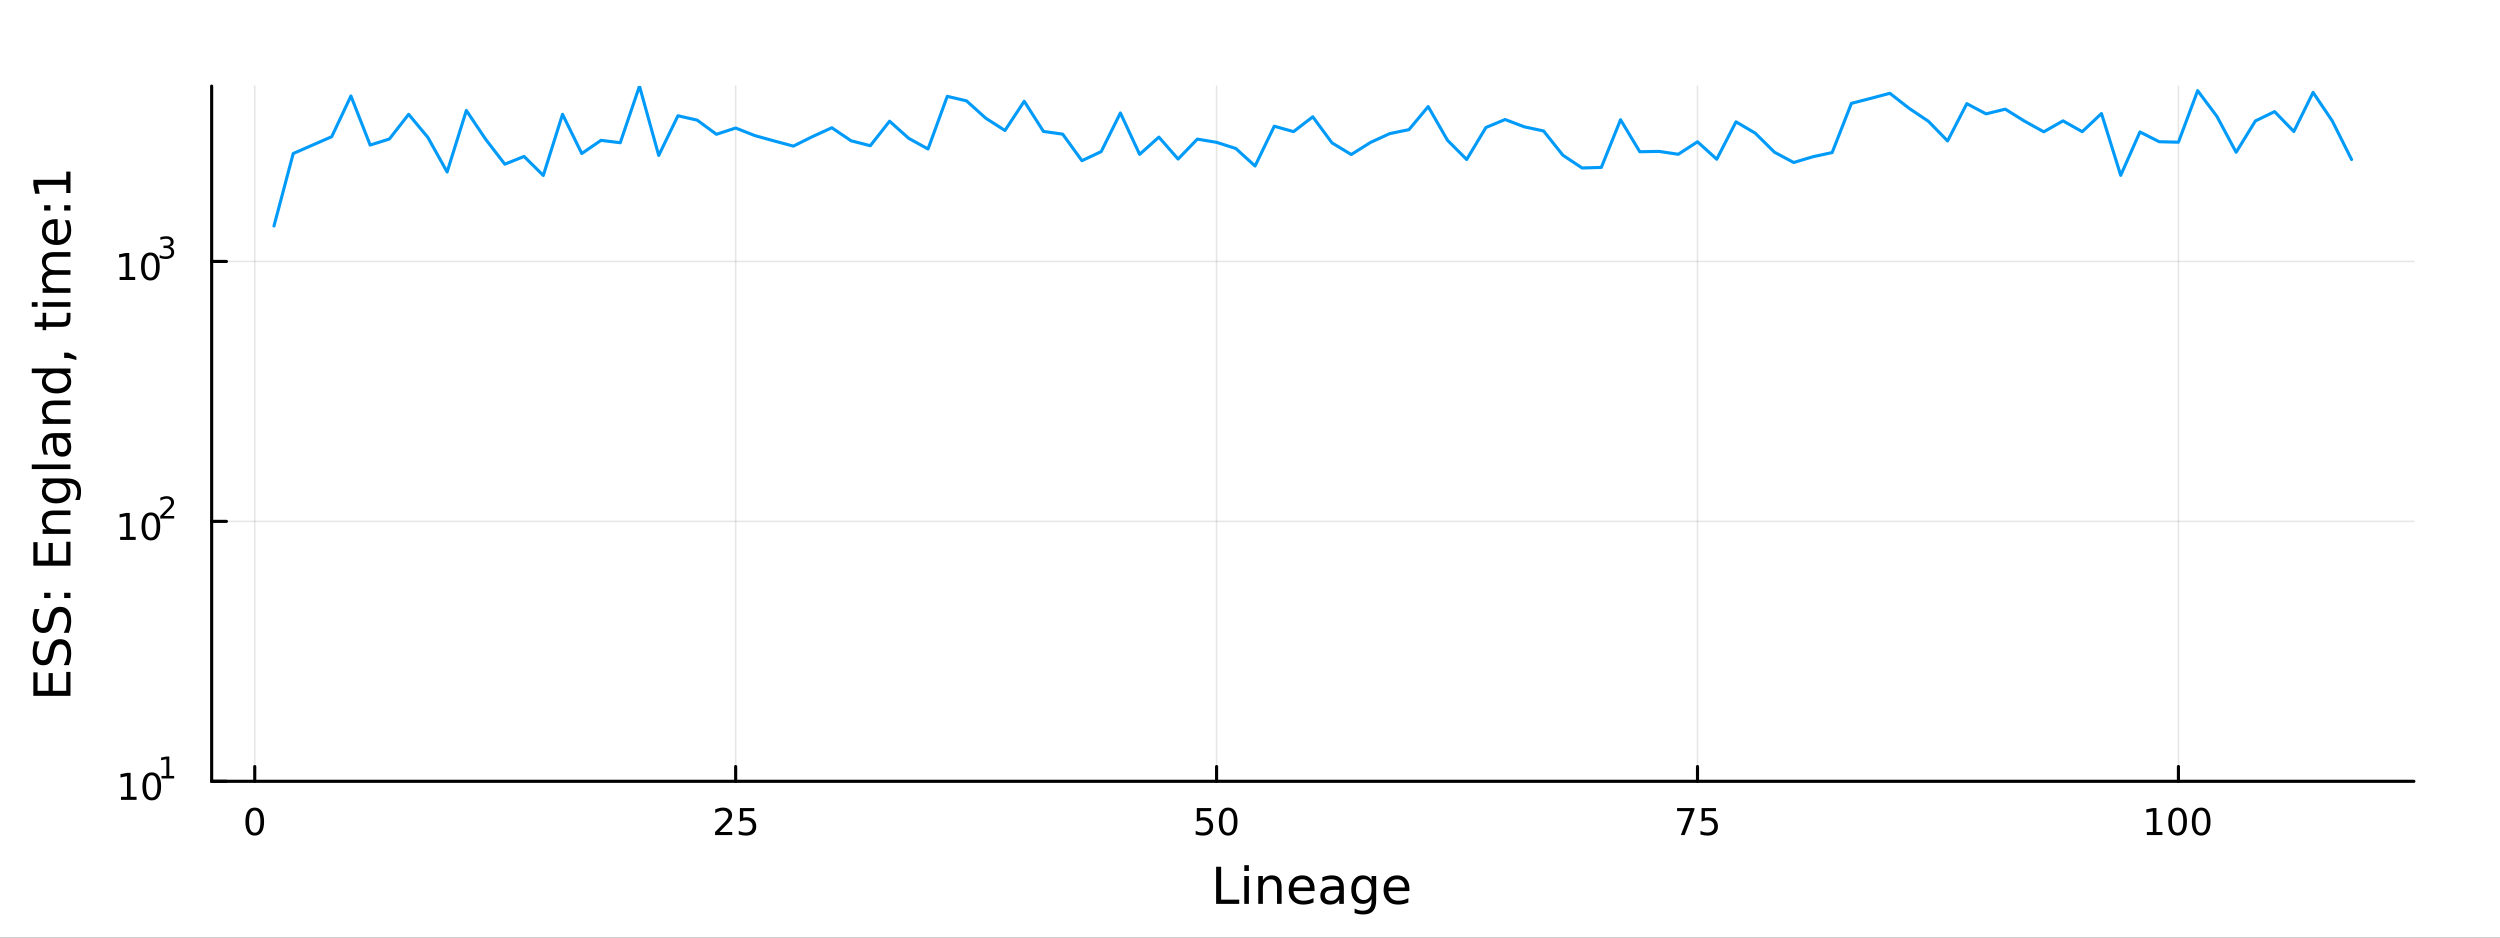<?xml version="1.0" encoding="utf-8"?>
<svg xmlns="http://www.w3.org/2000/svg" xmlns:xlink="http://www.w3.org/1999/xlink" width="800" height="300" viewBox="0 0 3200 1200">
<rect x="0" y="0" width="3200" height="1200" fill="#333333" stroke="none"/>
<defs>
  <clipPath id="clip900">
    <rect x="0" y="0" width="3200" height="1200"/>
  </clipPath>
</defs>
<path clip-path="url(#clip900)" d="M0 1200 L3200 1200 L3200 0 L0 0  Z" fill="#ffffff" fill-rule="evenodd" fill-opacity="1"/>
<defs>
  <clipPath id="clip901">
    <rect x="640" y="0" width="2241" height="1200"/>
  </clipPath>
</defs>
<path clip-path="url(#clip900)" d="M270.918 1000.1 L3089.76 1000.1 L3089.76 110.236 L270.918 110.236  Z" fill="#ffffff" fill-rule="evenodd" fill-opacity="1"/>
<defs>
  <clipPath id="clip902">
    <rect x="270" y="110" width="2820" height="891"/>
  </clipPath>
</defs>
<polyline clip-path="url(#clip902)" style="stroke:#000000; stroke-linecap:round; stroke-linejoin:round; stroke-width:2; stroke-opacity:0.1; fill:none" points="326.073,1000.1 326.073,110.236 "/>
<polyline clip-path="url(#clip902)" style="stroke:#000000; stroke-linecap:round; stroke-linejoin:round; stroke-width:2; stroke-opacity:0.1; fill:none" points="941.649,1000.1 941.649,110.236 "/>
<polyline clip-path="url(#clip902)" style="stroke:#000000; stroke-linecap:round; stroke-linejoin:round; stroke-width:2; stroke-opacity:0.1; fill:none" points="1557.23,1000.1 1557.23,110.236 "/>
<polyline clip-path="url(#clip902)" style="stroke:#000000; stroke-linecap:round; stroke-linejoin:round; stroke-width:2; stroke-opacity:0.1; fill:none" points="2172.8,1000.1 2172.8,110.236 "/>
<polyline clip-path="url(#clip902)" style="stroke:#000000; stroke-linecap:round; stroke-linejoin:round; stroke-width:2; stroke-opacity:0.1; fill:none" points="2788.38,1000.1 2788.38,110.236 "/>
<polyline clip-path="url(#clip900)" style="stroke:#000000; stroke-linecap:round; stroke-linejoin:round; stroke-width:4; stroke-opacity:1; fill:none" points="270.918,1000.1 3089.76,1000.1 "/>
<polyline clip-path="url(#clip900)" style="stroke:#000000; stroke-linecap:round; stroke-linejoin:round; stroke-width:4; stroke-opacity:1; fill:none" points="326.073,1000.1 326.073,981.2 "/>
<polyline clip-path="url(#clip900)" style="stroke:#000000; stroke-linecap:round; stroke-linejoin:round; stroke-width:4; stroke-opacity:1; fill:none" points="941.649,1000.1 941.649,981.2 "/>
<polyline clip-path="url(#clip900)" style="stroke:#000000; stroke-linecap:round; stroke-linejoin:round; stroke-width:4; stroke-opacity:1; fill:none" points="1557.23,1000.1 1557.23,981.2 "/>
<polyline clip-path="url(#clip900)" style="stroke:#000000; stroke-linecap:round; stroke-linejoin:round; stroke-width:4; stroke-opacity:1; fill:none" points="2172.8,1000.1 2172.8,981.2 "/>
<polyline clip-path="url(#clip900)" style="stroke:#000000; stroke-linecap:round; stroke-linejoin:round; stroke-width:4; stroke-opacity:1; fill:none" points="2788.38,1000.1 2788.38,981.2 "/>
<path clip-path="url(#clip900)" d="M326.073 1037.42 Q322.462 1037.42 320.633 1040.98 Q318.828 1044.52 318.828 1051.65 Q318.828 1058.76 320.633 1062.32 Q322.462 1065.87 326.073 1065.87 Q329.707 1065.87 331.513 1062.32 Q333.342 1058.76 333.342 1051.65 Q333.342 1044.52 331.513 1040.98 Q329.707 1037.42 326.073 1037.42 M326.073 1033.71 Q331.883 1033.71 334.939 1038.32 Q338.018 1042.9 338.018 1051.65 Q338.018 1060.38 334.939 1064.99 Q331.883 1069.57 326.073 1069.57 Q320.263 1069.57 317.184 1064.99 Q314.129 1060.38 314.129 1051.65 Q314.129 1042.9 317.184 1038.32 Q320.263 1033.71 326.073 1033.71 Z" fill="#000000" fill-rule="nonzero" fill-opacity="1" /><path clip-path="url(#clip900)" d="M920.92 1064.96 L937.24 1064.96 L937.24 1068.9 L915.295 1068.9 L915.295 1064.96 Q917.957 1062.21 922.541 1057.58 Q927.147 1052.93 928.328 1051.58 Q930.573 1049.06 931.453 1047.32 Q932.355 1045.56 932.355 1043.87 Q932.355 1041.12 930.411 1039.38 Q928.49 1037.65 925.388 1037.65 Q923.189 1037.65 920.735 1038.41 Q918.305 1039.18 915.527 1040.73 L915.527 1036 Q918.351 1034.87 920.805 1034.29 Q923.258 1033.71 925.295 1033.71 Q930.666 1033.71 933.86 1036.4 Q937.054 1039.08 937.054 1043.57 Q937.054 1045.7 936.244 1047.62 Q935.457 1049.52 933.351 1052.12 Q932.772 1052.79 929.67 1056 Q926.568 1059.2 920.92 1064.96 Z" fill="#000000" fill-rule="nonzero" fill-opacity="1" /><path clip-path="url(#clip900)" d="M947.101 1034.34 L965.457 1034.34 L965.457 1038.27 L951.383 1038.27 L951.383 1046.75 Q952.402 1046.4 953.42 1046.24 Q954.439 1046.05 955.457 1046.05 Q961.244 1046.05 964.624 1049.22 Q968.003 1052.39 968.003 1057.81 Q968.003 1063.39 964.531 1066.49 Q961.059 1069.57 954.74 1069.57 Q952.564 1069.57 950.295 1069.2 Q948.05 1068.83 945.642 1068.09 L945.642 1063.39 Q947.726 1064.52 949.948 1065.08 Q952.17 1065.63 954.647 1065.63 Q958.652 1065.63 960.99 1063.53 Q963.327 1061.42 963.327 1057.81 Q963.327 1054.2 960.99 1052.09 Q958.652 1049.99 954.647 1049.99 Q952.772 1049.99 950.897 1050.4 Q949.045 1050.82 947.101 1051.7 L947.101 1034.34 Z" fill="#000000" fill-rule="nonzero" fill-opacity="1" /><path clip-path="url(#clip900)" d="M1531.92 1034.34 L1550.28 1034.34 L1550.28 1038.27 L1536.21 1038.27 L1536.21 1046.75 Q1537.23 1046.4 1538.24 1046.24 Q1539.26 1046.05 1540.28 1046.05 Q1546.07 1046.05 1549.45 1049.22 Q1552.83 1052.39 1552.83 1057.81 Q1552.83 1063.39 1549.36 1066.49 Q1545.88 1069.57 1539.56 1069.57 Q1537.39 1069.57 1535.12 1069.2 Q1532.87 1068.83 1530.47 1068.09 L1530.47 1063.39 Q1532.55 1064.52 1534.77 1065.08 Q1536.99 1065.63 1539.47 1065.63 Q1543.48 1065.63 1545.81 1063.53 Q1548.15 1061.42 1548.15 1057.81 Q1548.15 1054.2 1545.81 1052.09 Q1543.48 1049.99 1539.47 1049.99 Q1537.6 1049.99 1535.72 1050.4 Q1533.87 1050.82 1531.92 1051.7 L1531.92 1034.34 Z" fill="#000000" fill-rule="nonzero" fill-opacity="1" /><path clip-path="url(#clip900)" d="M1572.04 1037.42 Q1568.43 1037.42 1566.6 1040.98 Q1564.79 1044.52 1564.79 1051.65 Q1564.79 1058.76 1566.6 1062.32 Q1568.43 1065.87 1572.04 1065.87 Q1575.67 1065.87 1577.48 1062.32 Q1579.31 1058.76 1579.31 1051.65 Q1579.31 1044.52 1577.48 1040.98 Q1575.67 1037.42 1572.04 1037.42 M1572.04 1033.71 Q1577.85 1033.71 1580.91 1038.32 Q1583.98 1042.9 1583.98 1051.65 Q1583.98 1060.38 1580.91 1064.99 Q1577.85 1069.57 1572.04 1069.57 Q1566.23 1069.57 1563.15 1064.99 Q1560.1 1060.38 1560.1 1051.65 Q1560.1 1042.9 1563.15 1038.32 Q1566.23 1033.71 1572.04 1033.71 Z" fill="#000000" fill-rule="nonzero" fill-opacity="1" /><path clip-path="url(#clip900)" d="M2146.66 1034.34 L2168.88 1034.34 L2168.88 1036.33 L2156.33 1068.9 L2151.45 1068.9 L2163.25 1038.27 L2146.66 1038.27 L2146.66 1034.34 Z" fill="#000000" fill-rule="nonzero" fill-opacity="1" /><path clip-path="url(#clip900)" d="M2178.04 1034.34 L2196.4 1034.34 L2196.4 1038.27 L2182.33 1038.27 L2182.33 1046.75 Q2183.35 1046.4 2184.36 1046.24 Q2185.38 1046.05 2186.4 1046.05 Q2192.19 1046.05 2195.57 1049.22 Q2198.95 1052.39 2198.95 1057.81 Q2198.95 1063.39 2195.48 1066.49 Q2192 1069.57 2185.68 1069.57 Q2183.51 1069.57 2181.24 1069.2 Q2178.99 1068.83 2176.59 1068.09 L2176.59 1063.39 Q2178.67 1064.52 2180.89 1065.08 Q2183.11 1065.63 2185.59 1065.63 Q2189.6 1065.63 2191.93 1063.53 Q2194.27 1061.42 2194.27 1057.81 Q2194.27 1054.2 2191.93 1052.09 Q2189.6 1049.99 2185.59 1049.99 Q2183.72 1049.99 2181.84 1050.4 Q2179.99 1050.82 2178.04 1051.7 L2178.04 1034.34 Z" fill="#000000" fill-rule="nonzero" fill-opacity="1" /><path clip-path="url(#clip900)" d="M2747.98 1064.96 L2755.62 1064.96 L2755.62 1038.6 L2747.31 1040.26 L2747.31 1036 L2755.58 1034.34 L2760.25 1034.34 L2760.25 1064.96 L2767.89 1064.96 L2767.89 1068.9 L2747.98 1068.9 L2747.98 1064.96 Z" fill="#000000" fill-rule="nonzero" fill-opacity="1" /><path clip-path="url(#clip900)" d="M2787.34 1037.42 Q2783.72 1037.42 2781.9 1040.98 Q2780.09 1044.52 2780.09 1051.65 Q2780.09 1058.76 2781.9 1062.32 Q2783.72 1065.87 2787.34 1065.87 Q2790.97 1065.87 2792.78 1062.32 Q2794.6 1058.76 2794.6 1051.65 Q2794.6 1044.52 2792.78 1040.98 Q2790.97 1037.42 2787.34 1037.42 M2787.34 1033.71 Q2793.15 1033.71 2796.2 1038.32 Q2799.28 1042.9 2799.28 1051.65 Q2799.28 1060.38 2796.2 1064.99 Q2793.15 1069.57 2787.34 1069.57 Q2781.53 1069.57 2778.45 1064.99 Q2775.39 1060.38 2775.39 1051.65 Q2775.39 1042.9 2778.45 1038.32 Q2781.53 1033.71 2787.34 1033.71 Z" fill="#000000" fill-rule="nonzero" fill-opacity="1" /><path clip-path="url(#clip900)" d="M2817.5 1037.42 Q2813.89 1037.42 2812.06 1040.98 Q2810.25 1044.52 2810.25 1051.65 Q2810.25 1058.76 2812.06 1062.32 Q2813.89 1065.87 2817.5 1065.87 Q2821.13 1065.87 2822.94 1062.32 Q2824.77 1058.76 2824.77 1051.65 Q2824.77 1044.52 2822.94 1040.98 Q2821.13 1037.42 2817.5 1037.42 M2817.5 1033.71 Q2823.31 1033.71 2826.36 1038.32 Q2829.44 1042.9 2829.44 1051.65 Q2829.44 1060.38 2826.36 1064.99 Q2823.31 1069.57 2817.5 1069.57 Q2811.69 1069.57 2808.61 1064.99 Q2805.55 1060.38 2805.55 1051.65 Q2805.55 1042.9 2808.61 1038.32 Q2811.69 1033.71 2817.5 1033.71 Z" fill="#000000" fill-rule="nonzero" fill-opacity="1" /><path clip-path="url(#clip900)" d="M1556.64 1109.44 L1563.07 1109.44 L1563.07 1151.55 L1586.21 1151.55 L1586.21 1156.96 L1556.64 1156.96 L1556.64 1109.44 Z" fill="#000000" fill-rule="nonzero" fill-opacity="1" /><path clip-path="url(#clip900)" d="M1592.7 1121.31 L1598.56 1121.31 L1598.56 1156.96 L1592.7 1156.96 L1592.7 1121.31 M1592.7 1107.44 L1598.56 1107.44 L1598.56 1114.85 L1592.7 1114.85 L1592.7 1107.44 Z" fill="#000000" fill-rule="nonzero" fill-opacity="1" /><path clip-path="url(#clip900)" d="M1640.44 1135.45 L1640.44 1156.96 L1634.59 1156.96 L1634.59 1135.64 Q1634.59 1130.58 1632.61 1128.06 Q1630.64 1125.55 1626.69 1125.55 Q1621.95 1125.55 1619.21 1128.57 Q1616.48 1131.59 1616.48 1136.81 L1616.48 1156.96 L1610.59 1156.96 L1610.59 1121.31 L1616.48 1121.31 L1616.48 1126.85 Q1618.58 1123.64 1621.41 1122.05 Q1624.27 1120.45 1628 1120.45 Q1634.14 1120.45 1637.29 1124.27 Q1640.44 1128.06 1640.44 1135.45 Z" fill="#000000" fill-rule="nonzero" fill-opacity="1" /><path clip-path="url(#clip900)" d="M1682.62 1137.67 L1682.62 1140.54 L1655.69 1140.54 Q1656.07 1146.59 1659.32 1149.77 Q1662.6 1152.92 1668.42 1152.92 Q1671.79 1152.92 1674.95 1152.09 Q1678.13 1151.26 1681.25 1149.61 L1681.25 1155.15 Q1678.1 1156.48 1674.79 1157.18 Q1671.48 1157.88 1668.07 1157.88 Q1659.54 1157.88 1654.54 1152.92 Q1649.58 1147.95 1649.58 1139.49 Q1649.58 1130.74 1654.29 1125.61 Q1659.03 1120.45 1667.05 1120.45 Q1674.25 1120.45 1678.42 1125.1 Q1682.62 1129.72 1682.62 1137.67 M1676.76 1135.95 Q1676.7 1131.15 1674.05 1128.28 Q1671.44 1125.42 1667.12 1125.42 Q1662.21 1125.42 1659.25 1128.19 Q1656.33 1130.96 1655.88 1135.99 L1676.76 1135.95 Z" fill="#000000" fill-rule="nonzero" fill-opacity="1" /><path clip-path="url(#clip900)" d="M1708.43 1139.04 Q1701.33 1139.04 1698.59 1140.67 Q1695.86 1142.29 1695.86 1146.2 Q1695.86 1149.32 1697.89 1151.17 Q1699.96 1152.98 1703.5 1152.98 Q1708.37 1152.98 1711.29 1149.55 Q1714.25 1146.08 1714.25 1140.35 L1714.25 1139.04 L1708.43 1139.04 M1720.11 1136.62 L1720.11 1156.96 L1714.25 1156.96 L1714.25 1151.55 Q1712.25 1154.8 1709.26 1156.36 Q1706.27 1157.88 1701.94 1157.88 Q1696.46 1157.88 1693.22 1154.83 Q1690 1151.74 1690 1146.59 Q1690 1140.57 1694.01 1137.51 Q1698.05 1134.46 1706.04 1134.46 L1714.25 1134.46 L1714.25 1133.89 Q1714.25 1129.84 1711.58 1127.65 Q1708.94 1125.42 1704.13 1125.42 Q1701.08 1125.42 1698.18 1126.15 Q1695.28 1126.88 1692.61 1128.35 L1692.61 1122.94 Q1695.83 1121.7 1698.85 1121.09 Q1701.87 1120.45 1704.74 1120.45 Q1712.47 1120.45 1716.29 1124.46 Q1720.11 1128.48 1720.11 1136.62 Z" fill="#000000" fill-rule="nonzero" fill-opacity="1" /><path clip-path="url(#clip900)" d="M1755.63 1138.72 Q1755.63 1132.36 1752.99 1128.86 Q1750.38 1125.36 1745.64 1125.36 Q1740.93 1125.36 1738.28 1128.86 Q1735.67 1132.36 1735.67 1138.72 Q1735.67 1145.06 1738.28 1148.56 Q1740.93 1152.06 1745.64 1152.06 Q1750.38 1152.06 1752.99 1148.56 Q1755.63 1145.06 1755.63 1138.72 M1761.49 1152.54 Q1761.49 1161.64 1757.45 1166.06 Q1753.4 1170.52 1745.06 1170.52 Q1741.98 1170.52 1739.24 1170.04 Q1736.5 1169.6 1733.92 1168.64 L1733.92 1162.95 Q1736.5 1164.35 1739.02 1165.01 Q1741.53 1165.68 1744.14 1165.68 Q1749.9 1165.68 1752.77 1162.66 Q1755.63 1159.67 1755.63 1153.59 L1755.63 1150.69 Q1753.82 1153.84 1750.98 1155.4 Q1748.15 1156.96 1744.2 1156.96 Q1737.65 1156.96 1733.64 1151.96 Q1729.63 1146.97 1729.63 1138.72 Q1729.63 1130.45 1733.64 1125.45 Q1737.65 1120.45 1744.2 1120.45 Q1748.15 1120.45 1750.98 1122.01 Q1753.82 1123.57 1755.63 1126.72 L1755.63 1121.31 L1761.49 1121.31 L1761.49 1152.54 Z" fill="#000000" fill-rule="nonzero" fill-opacity="1" /><path clip-path="url(#clip900)" d="M1804.04 1137.67 L1804.04 1140.54 L1777.12 1140.54 Q1777.5 1146.59 1780.74 1149.77 Q1784.02 1152.92 1789.85 1152.92 Q1793.22 1152.92 1796.37 1152.09 Q1799.55 1151.26 1802.67 1149.61 L1802.67 1155.15 Q1799.52 1156.48 1796.21 1157.18 Q1792.9 1157.88 1789.5 1157.88 Q1780.97 1157.88 1775.97 1152.92 Q1771 1147.95 1771 1139.49 Q1771 1130.74 1775.71 1125.61 Q1780.46 1120.45 1788.48 1120.45 Q1795.67 1120.45 1799.84 1125.1 Q1804.04 1129.72 1804.04 1137.67 M1798.19 1135.95 Q1798.12 1131.15 1795.48 1128.28 Q1792.87 1125.42 1788.54 1125.42 Q1783.64 1125.42 1780.68 1128.19 Q1777.75 1130.96 1777.31 1135.99 L1798.19 1135.95 Z" fill="#000000" fill-rule="nonzero" fill-opacity="1" /><polyline clip-path="url(#clip902)" style="stroke:#000000; stroke-linecap:round; stroke-linejoin:round; stroke-width:2; stroke-opacity:0.1; fill:none" points="270.918,1000.1 3089.76,1000.1 "/>
<polyline clip-path="url(#clip902)" style="stroke:#000000; stroke-linecap:round; stroke-linejoin:round; stroke-width:2; stroke-opacity:0.1; fill:none" points="270.918,667.372 3089.76,667.372 "/>
<polyline clip-path="url(#clip902)" style="stroke:#000000; stroke-linecap:round; stroke-linejoin:round; stroke-width:2; stroke-opacity:0.1; fill:none" points="270.918,334.647 3089.76,334.647 "/>
<polyline clip-path="url(#clip900)" style="stroke:#000000; stroke-linecap:round; stroke-linejoin:round; stroke-width:4; stroke-opacity:1; fill:none" points="270.918,1000.1 270.918,110.236 "/>
<polyline clip-path="url(#clip900)" style="stroke:#000000; stroke-linecap:round; stroke-linejoin:round; stroke-width:4; stroke-opacity:1; fill:none" points="270.918,1000.1 289.815,1000.1 "/>
<polyline clip-path="url(#clip900)" style="stroke:#000000; stroke-linecap:round; stroke-linejoin:round; stroke-width:4; stroke-opacity:1; fill:none" points="270.918,667.372 289.815,667.372 "/>
<polyline clip-path="url(#clip900)" style="stroke:#000000; stroke-linecap:round; stroke-linejoin:round; stroke-width:4; stroke-opacity:1; fill:none" points="270.918,334.647 289.815,334.647 "/>
<path clip-path="url(#clip900)" d="M154.902 1019.89 L162.54 1019.89 L162.54 993.525 L154.23 995.191 L154.23 990.932 L162.494 989.265 L167.17 989.265 L167.17 1019.89 L174.809 1019.89 L174.809 1023.83 L154.902 1023.83 L154.902 1019.89 Z" fill="#000000" fill-rule="nonzero" fill-opacity="1" /><path clip-path="url(#clip900)" d="M194.253 992.344 Q190.642 992.344 188.813 995.909 Q187.008 999.45 187.008 1006.58 Q187.008 1013.69 188.813 1017.25 Q190.642 1020.79 194.253 1020.79 Q197.887 1020.79 199.693 1017.25 Q201.522 1013.69 201.522 1006.58 Q201.522 999.45 199.693 995.909 Q197.887 992.344 194.253 992.344 M194.253 988.64 Q200.063 988.64 203.119 993.247 Q206.198 997.83 206.198 1006.58 Q206.198 1015.31 203.119 1019.91 Q200.063 1024.5 194.253 1024.5 Q188.443 1024.5 185.364 1019.91 Q182.309 1015.31 182.309 1006.58 Q182.309 997.83 185.364 993.247 Q188.443 988.64 194.253 988.64 Z" fill="#000000" fill-rule="nonzero" fill-opacity="1" /><path clip-path="url(#clip900)" d="M206.743 993.218 L212.95 993.218 L212.95 971.796 L206.198 973.15 L206.198 969.689 L212.912 968.335 L216.711 968.335 L216.711 993.218 L222.918 993.218 L222.918 996.415 L206.743 996.415 L206.743 993.218 Z" fill="#000000" fill-rule="nonzero" fill-opacity="1" /><path clip-path="url(#clip900)" d="M153.792 687.165 L161.431 687.165 L161.431 660.799 L153.121 662.466 L153.121 658.206 L161.384 656.54 L166.06 656.54 L166.06 687.165 L173.699 687.165 L173.699 691.1 L153.792 691.1 L153.792 687.165 Z" fill="#000000" fill-rule="nonzero" fill-opacity="1" /><path clip-path="url(#clip900)" d="M193.143 659.618 Q189.532 659.618 187.704 663.183 Q185.898 666.725 185.898 673.855 Q185.898 680.961 187.704 684.526 Q189.532 688.067 193.143 688.067 Q196.778 688.067 198.583 684.526 Q200.412 680.961 200.412 673.855 Q200.412 666.725 198.583 663.183 Q196.778 659.618 193.143 659.618 M193.143 655.915 Q198.954 655.915 202.009 660.521 Q205.088 665.105 205.088 673.855 Q205.088 682.581 202.009 687.188 Q198.954 691.771 193.143 691.771 Q187.333 691.771 184.255 687.188 Q181.199 682.581 181.199 673.855 Q181.199 665.105 184.255 660.521 Q187.333 655.915 193.143 655.915 Z" fill="#000000" fill-rule="nonzero" fill-opacity="1" /><path clip-path="url(#clip900)" d="M209.658 660.492 L222.918 660.492 L222.918 663.689 L205.088 663.689 L205.088 660.492 Q207.251 658.254 210.975 654.492 Q214.717 650.712 215.677 649.621 Q217.501 647.571 218.216 646.161 Q218.949 644.731 218.949 643.358 Q218.949 641.12 217.369 639.709 Q215.808 638.299 213.288 638.299 Q211.501 638.299 209.508 638.92 Q207.533 639.54 205.276 640.8 L205.276 636.964 Q207.57 636.042 209.564 635.572 Q211.558 635.102 213.213 635.102 Q217.576 635.102 220.172 637.283 Q222.767 639.465 222.767 643.114 Q222.767 644.844 222.109 646.405 Q221.469 647.947 219.758 650.054 Q219.288 650.599 216.767 653.213 Q214.247 655.809 209.658 660.492 Z" fill="#000000" fill-rule="nonzero" fill-opacity="1" /><path clip-path="url(#clip900)" d="M153.134 354.439 L160.772 354.439 L160.772 328.073 L152.462 329.74 L152.462 325.481 L160.726 323.814 L165.402 323.814 L165.402 354.439 L173.041 354.439 L173.041 358.374 L153.134 358.374 L153.134 354.439 Z" fill="#000000" fill-rule="nonzero" fill-opacity="1" /><path clip-path="url(#clip900)" d="M192.485 326.893 Q188.874 326.893 187.045 330.458 Q185.24 333.999 185.24 341.129 Q185.24 348.235 187.045 351.8 Q188.874 355.342 192.485 355.342 Q196.119 355.342 197.925 351.8 Q199.754 348.235 199.754 341.129 Q199.754 333.999 197.925 330.458 Q196.119 326.893 192.485 326.893 M192.485 323.189 Q198.295 323.189 201.351 327.796 Q204.43 332.379 204.43 341.129 Q204.43 349.856 201.351 354.462 Q198.295 359.046 192.485 359.046 Q186.675 359.046 183.596 354.462 Q180.541 349.856 180.541 341.129 Q180.541 332.379 183.596 327.796 Q186.675 323.189 192.485 323.189 Z" fill="#000000" fill-rule="nonzero" fill-opacity="1" /><path clip-path="url(#clip900)" d="M217.125 315.824 Q219.852 316.407 221.375 318.25 Q222.918 320.093 222.918 322.801 Q222.918 326.958 220.059 329.234 Q217.2 331.509 211.934 331.509 Q210.166 331.509 208.285 331.152 Q206.423 330.813 204.43 330.117 L204.43 326.45 Q206.009 327.372 207.89 327.842 Q209.771 328.312 211.821 328.312 Q215.395 328.312 217.256 326.901 Q219.137 325.491 219.137 322.801 Q219.137 320.319 217.388 318.927 Q215.658 317.516 212.555 317.516 L209.282 317.516 L209.282 314.394 L212.705 314.394 Q215.507 314.394 216.993 313.285 Q218.479 312.156 218.479 310.05 Q218.479 307.887 216.937 306.739 Q215.413 305.573 212.555 305.573 Q210.994 305.573 209.207 305.912 Q207.42 306.25 205.276 306.965 L205.276 303.58 Q207.439 302.978 209.32 302.677 Q211.219 302.376 212.893 302.376 Q217.219 302.376 219.739 304.351 Q222.259 306.307 222.259 309.655 Q222.259 311.987 220.924 313.604 Q219.589 315.203 217.125 315.824 Z" fill="#000000" fill-rule="nonzero" fill-opacity="1" /><path clip-path="url(#clip900)" d="M42.686 890.656 L42.686 860.609 L48.097 860.609 L48.097 884.226 L62.165 884.226 L62.165 861.596 L67.576 861.596 L67.576 884.226 L84.795 884.226 L84.795 860.037 L90.206 860.037 L90.206 890.656 L42.686 890.656 Z" fill="#000000" fill-rule="nonzero" fill-opacity="1" /><path clip-path="url(#clip900)" d="M44.246 820.983 L50.516 820.983 Q48.766 824.643 47.906 827.89 Q47.047 831.136 47.047 834.16 Q47.047 839.412 49.084 842.276 Q51.121 845.109 54.877 845.109 Q58.028 845.109 59.651 843.231 Q61.242 841.321 62.229 836.038 L63.025 832.155 Q64.393 824.962 67.863 821.556 Q71.3 818.118 77.093 818.118 Q84 818.118 87.564 822.765 Q91.129 827.38 91.129 836.324 Q91.129 839.698 90.365 843.518 Q89.602 847.305 88.106 851.379 L81.485 851.379 Q83.681 847.464 84.795 843.709 Q85.909 839.953 85.909 836.324 Q85.909 830.818 83.745 827.826 Q81.581 824.834 77.57 824.834 Q74.069 824.834 72.096 826.999 Q70.123 829.131 69.136 834.033 L68.372 837.948 Q66.94 845.141 63.884 848.356 Q60.828 851.57 55.386 851.57 Q49.084 851.57 45.455 847.146 Q41.827 842.69 41.827 834.892 Q41.827 831.55 42.432 828.081 Q43.036 824.611 44.246 820.983 Z" fill="#000000" fill-rule="nonzero" fill-opacity="1" /><path clip-path="url(#clip900)" d="M44.246 779.606 L50.516 779.606 Q48.766 783.266 47.906 786.513 Q47.047 789.759 47.047 792.783 Q47.047 798.035 49.084 800.899 Q51.121 803.732 54.877 803.732 Q58.028 803.732 59.651 801.854 Q61.242 799.944 62.229 794.661 L63.025 790.778 Q64.393 783.584 67.863 780.179 Q71.3 776.741 77.093 776.741 Q84 776.741 87.564 781.388 Q91.129 786.003 91.129 794.947 Q91.129 798.321 90.365 802.14 Q89.602 805.928 88.106 810.002 L81.485 810.002 Q83.681 806.087 84.795 802.331 Q85.909 798.576 85.909 794.947 Q85.909 789.441 83.745 786.449 Q81.581 783.457 77.57 783.457 Q74.069 783.457 72.096 785.621 Q70.123 787.754 69.136 792.656 L68.372 796.57 Q66.94 803.764 63.884 806.978 Q60.828 810.193 55.386 810.193 Q49.084 810.193 45.455 805.769 Q41.827 801.313 41.827 793.515 Q41.827 790.173 42.432 786.704 Q43.036 783.234 44.246 779.606 Z" fill="#000000" fill-rule="nonzero" fill-opacity="1" /><path clip-path="url(#clip900)" d="M82.122 765.474 L82.122 758.758 L90.206 758.758 L90.206 765.474 L82.122 765.474 M56.5 765.474 L56.5 758.758 L64.584 758.758 L64.584 765.474 L56.5 765.474 Z" fill="#000000" fill-rule="nonzero" fill-opacity="1" /><path clip-path="url(#clip900)" d="M42.686 724.033 L42.686 693.987 L48.097 693.987 L48.097 717.604 L62.165 717.604 L62.165 694.974 L67.576 694.974 L67.576 717.604 L84.795 717.604 L84.795 693.414 L90.206 693.414 L90.206 724.033 L42.686 724.033 Z" fill="#000000" fill-rule="nonzero" fill-opacity="1" /><path clip-path="url(#clip900)" d="M68.69 653.469 L90.206 653.469 L90.206 659.326 L68.881 659.326 Q63.82 659.326 61.306 661.299 Q58.791 663.273 58.791 667.219 Q58.791 671.962 61.815 674.699 Q64.839 677.436 70.059 677.436 L90.206 677.436 L90.206 683.325 L54.558 683.325 L54.558 677.436 L60.096 677.436 Q56.882 675.336 55.29 672.503 Q53.699 669.638 53.699 665.914 Q53.699 659.771 57.518 656.62 Q61.306 653.469 68.69 653.469 Z" fill="#000000" fill-rule="nonzero" fill-opacity="1" /><path clip-path="url(#clip900)" d="M71.969 618.331 Q65.603 618.331 62.102 620.972 Q58.601 623.582 58.601 628.325 Q58.601 633.035 62.102 635.677 Q65.603 638.287 71.969 638.287 Q78.302 638.287 81.804 635.677 Q85.305 633.035 85.305 628.325 Q85.305 623.582 81.804 620.972 Q78.302 618.331 71.969 618.331 M85.782 612.474 Q94.885 612.474 99.309 616.516 Q103.765 620.559 103.765 628.898 Q103.765 631.985 103.288 634.722 Q102.842 637.46 101.887 640.038 L96.19 640.038 Q97.591 637.46 98.259 634.945 Q98.927 632.431 98.927 629.821 Q98.927 624.06 95.904 621.195 Q92.912 618.331 86.832 618.331 L83.936 618.331 Q87.087 620.145 88.647 622.978 Q90.206 625.81 90.206 629.757 Q90.206 636.314 85.209 640.324 Q80.212 644.335 71.969 644.335 Q63.693 644.335 58.696 640.324 Q53.699 636.314 53.699 629.757 Q53.699 625.81 55.259 622.978 Q56.818 620.145 59.969 618.331 L54.558 618.331 L54.558 612.474 L85.782 612.474 Z" fill="#000000" fill-rule="nonzero" fill-opacity="1" /><path clip-path="url(#clip900)" d="M40.681 600.411 L40.681 594.555 L90.206 594.555 L90.206 600.411 L40.681 600.411 Z" fill="#000000" fill-rule="nonzero" fill-opacity="1" /><path clip-path="url(#clip900)" d="M72.287 566.1 Q72.287 573.198 73.91 575.935 Q75.533 578.672 79.448 578.672 Q82.567 578.672 84.413 576.635 Q86.228 574.566 86.228 571.033 Q86.228 566.164 82.79 563.236 Q79.321 560.275 73.592 560.275 L72.287 560.275 L72.287 566.1 M69.868 554.419 L90.206 554.419 L90.206 560.275 L84.795 560.275 Q88.042 562.281 89.602 565.273 Q91.129 568.264 91.129 572.593 Q91.129 578.068 88.074 581.314 Q84.986 584.529 79.83 584.529 Q73.815 584.529 70.759 580.518 Q67.704 576.476 67.704 568.487 L67.704 560.275 L67.131 560.275 Q63.088 560.275 60.892 562.949 Q58.664 565.591 58.664 570.397 Q58.664 573.452 59.396 576.349 Q60.128 579.245 61.592 581.919 L56.182 581.919 Q54.94 578.704 54.336 575.68 Q53.699 572.657 53.699 569.792 Q53.699 562.058 57.709 558.238 Q61.72 554.419 69.868 554.419 Z" fill="#000000" fill-rule="nonzero" fill-opacity="1" /><path clip-path="url(#clip900)" d="M68.69 512.724 L90.206 512.724 L90.206 518.58 L68.881 518.58 Q63.82 518.58 61.306 520.553 Q58.791 522.527 58.791 526.474 Q58.791 531.216 61.815 533.953 Q64.839 536.691 70.059 536.691 L90.206 536.691 L90.206 542.579 L54.558 542.579 L54.558 536.691 L60.096 536.691 Q56.882 534.59 55.29 531.757 Q53.699 528.893 53.699 525.169 Q53.699 519.026 57.518 515.875 Q61.306 512.724 68.69 512.724 Z" fill="#000000" fill-rule="nonzero" fill-opacity="1" /><path clip-path="url(#clip900)" d="M59.969 477.585 L40.681 477.585 L40.681 471.728 L90.206 471.728 L90.206 477.585 L84.859 477.585 Q88.042 479.431 89.602 482.264 Q91.129 485.065 91.129 489.011 Q91.129 495.473 85.973 499.547 Q80.817 503.589 72.414 503.589 Q64.011 503.589 58.855 499.547 Q53.699 495.473 53.699 489.011 Q53.699 485.065 55.259 482.264 Q56.786 479.431 59.969 477.585 M72.414 497.541 Q78.875 497.541 82.567 494.9 Q86.228 492.226 86.228 487.579 Q86.228 482.932 82.567 480.259 Q78.875 477.585 72.414 477.585 Q65.953 477.585 62.293 480.259 Q58.601 482.932 58.601 487.579 Q58.601 492.226 62.293 494.9 Q65.953 497.541 72.414 497.541 Z" fill="#000000" fill-rule="nonzero" fill-opacity="1" /><path clip-path="url(#clip900)" d="M82.122 458.17 L82.122 451.454 L87.596 451.454 L97.781 456.674 L97.781 460.779 L87.596 458.17 L82.122 458.17 Z" fill="#000000" fill-rule="nonzero" fill-opacity="1" /><path clip-path="url(#clip900)" d="M44.437 412.432 L54.558 412.432 L54.558 400.369 L59.11 400.369 L59.11 412.432 L78.462 412.432 Q82.822 412.432 84.063 411.254 Q85.305 410.045 85.305 406.384 L85.305 400.369 L90.206 400.369 L90.206 406.384 Q90.206 413.164 87.692 415.742 Q85.145 418.32 78.462 418.32 L59.11 418.32 L59.11 422.617 L54.558 422.617 L54.558 418.32 L44.437 418.32 L44.437 412.432 Z" fill="#000000" fill-rule="nonzero" fill-opacity="1" /><path clip-path="url(#clip900)" d="M54.558 392.666 L54.558 386.81 L90.206 386.81 L90.206 392.666 L54.558 392.666 M40.681 392.666 L40.681 386.81 L48.097 386.81 L48.097 392.666 L40.681 392.666 Z" fill="#000000" fill-rule="nonzero" fill-opacity="1" /><path clip-path="url(#clip900)" d="M61.401 346.801 Q57.455 344.605 55.577 341.55 Q53.699 338.494 53.699 334.357 Q53.699 328.787 57.614 325.763 Q61.497 322.739 68.69 322.739 L90.206 322.739 L90.206 328.627 L68.881 328.627 Q63.757 328.627 61.274 330.442 Q58.791 332.256 58.791 335.98 Q58.791 340.531 61.815 343.173 Q64.839 345.815 70.059 345.815 L90.206 345.815 L90.206 351.703 L68.881 351.703 Q63.725 351.703 61.274 353.517 Q58.791 355.332 58.791 359.119 Q58.791 363.607 61.847 366.249 Q64.871 368.89 70.059 368.89 L90.206 368.89 L90.206 374.779 L54.558 374.779 L54.558 368.89 L60.096 368.89 Q56.818 366.885 55.259 364.084 Q53.699 361.283 53.699 357.432 Q53.699 353.549 55.672 350.844 Q57.646 348.106 61.401 346.801 Z" fill="#000000" fill-rule="nonzero" fill-opacity="1" /><path clip-path="url(#clip900)" d="M70.918 280.566 L73.783 280.566 L73.783 307.493 Q79.83 307.111 83.013 303.865 Q86.164 300.586 86.164 294.762 Q86.164 291.388 85.337 288.237 Q84.509 285.054 82.854 281.935 L88.392 281.935 Q89.729 285.086 90.429 288.396 Q91.129 291.706 91.129 295.112 Q91.129 303.642 86.164 308.639 Q81.199 313.604 72.732 313.604 Q63.98 313.604 58.855 308.894 Q53.699 304.151 53.699 296.13 Q53.699 288.937 58.346 284.768 Q62.961 280.566 70.918 280.566 M69.2 286.423 Q64.393 286.486 61.529 289.128 Q58.664 291.738 58.664 296.067 Q58.664 300.968 61.433 303.928 Q64.202 306.857 69.231 307.302 L69.2 286.423 Z" fill="#000000" fill-rule="nonzero" fill-opacity="1" /><path clip-path="url(#clip900)" d="M82.122 269.458 L82.122 262.742 L90.206 262.742 L90.206 269.458 L82.122 269.458 M56.5 269.458 L56.5 262.742 L64.584 262.742 L64.584 269.458 L56.5 269.458 Z" fill="#000000" fill-rule="nonzero" fill-opacity="1" /><path clip-path="url(#clip900)" d="M84.795 247.051 L84.795 236.547 L48.543 236.547 L50.834 247.974 L44.978 247.974 L42.686 236.611 L42.686 230.182 L84.795 230.182 L84.795 219.678 L90.206 219.678 L90.206 247.051 L84.795 247.051 Z" fill="#000000" fill-rule="nonzero" fill-opacity="1" /><polyline clip-path="url(#clip902)" style="stroke:#009af9; stroke-linecap:round; stroke-linejoin:round; stroke-width:4; stroke-opacity:1; fill:none" points="350.696,289.268 375.319,196.521 399.942,185.751 424.565,175.014 449.188,122.884 473.812,185.667 498.435,177.909 523.058,146.324 547.681,175.898 572.304,220.139 596.927,141.421 621.55,178.146 646.173,210.171 670.796,200.243 695.419,224.579 720.042,146.321 744.665,196.498 769.288,179.657 793.911,182.68 818.534,110.236 843.157,198.955 867.78,148.183 892.403,153.774 917.026,171.896 941.649,163.861 966.272,173.59 990.895,180.403 1015.52,187.017 1040.14,174.781 1064.76,163.527 1089.39,180.209 1114.01,186.49 1138.63,155.146 1163.26,177.14 1187.88,190.709 1212.5,123.309 1237.13,129.101 1261.75,151.268 1286.37,167.024 1311,129.625 1335.62,168.218 1360.24,171.726 1384.86,205.669 1409.49,194.105 1434.11,144.617 1458.73,197.578 1483.36,175.529 1507.98,203.57 1532.6,178.06 1557.23,182.204 1581.85,190.092 1606.47,212.495 1631.09,161.548 1655.72,168.496 1680.34,149.524 1704.96,182.904 1729.59,197.782 1754.21,182.341 1778.83,171.016 1803.46,165.955 1828.08,136.438 1852.7,179.424 1877.33,204.174 1901.95,163.205 1926.57,152.996 1951.19,162.354 1975.82,167.639 2000.44,198.631 2025.06,215.006 2049.69,214.295 2074.31,153.276 2098.93,194.225 2123.56,193.789 2148.18,197.459 2172.8,181.48 2197.42,203.789 2222.05,155.946 2246.67,170.4 2271.29,194.802 2295.92,207.999 2320.54,200.63 2345.16,195.27 2369.79,132.31 2394.41,125.972 2419.03,119.41 2443.66,138.667 2468.28,155.165 2492.9,180.396 2517.52,132.692 2542.15,145.738 2566.77,139.722 2591.39,155.048 2616.02,168.72 2640.64,154.693 2665.26,168.561 2689.89,145.321 2714.51,224.434 2739.13,168.909 2763.75,181.403 2788.38,182.016 2813,116.073 2837.62,148.958 2862.25,194.922 2886.87,154.814 2911.49,142.871 2936.12,168.316 2960.74,118.334 2985.36,154.868 3009.99,204.156 "/>
</svg>
